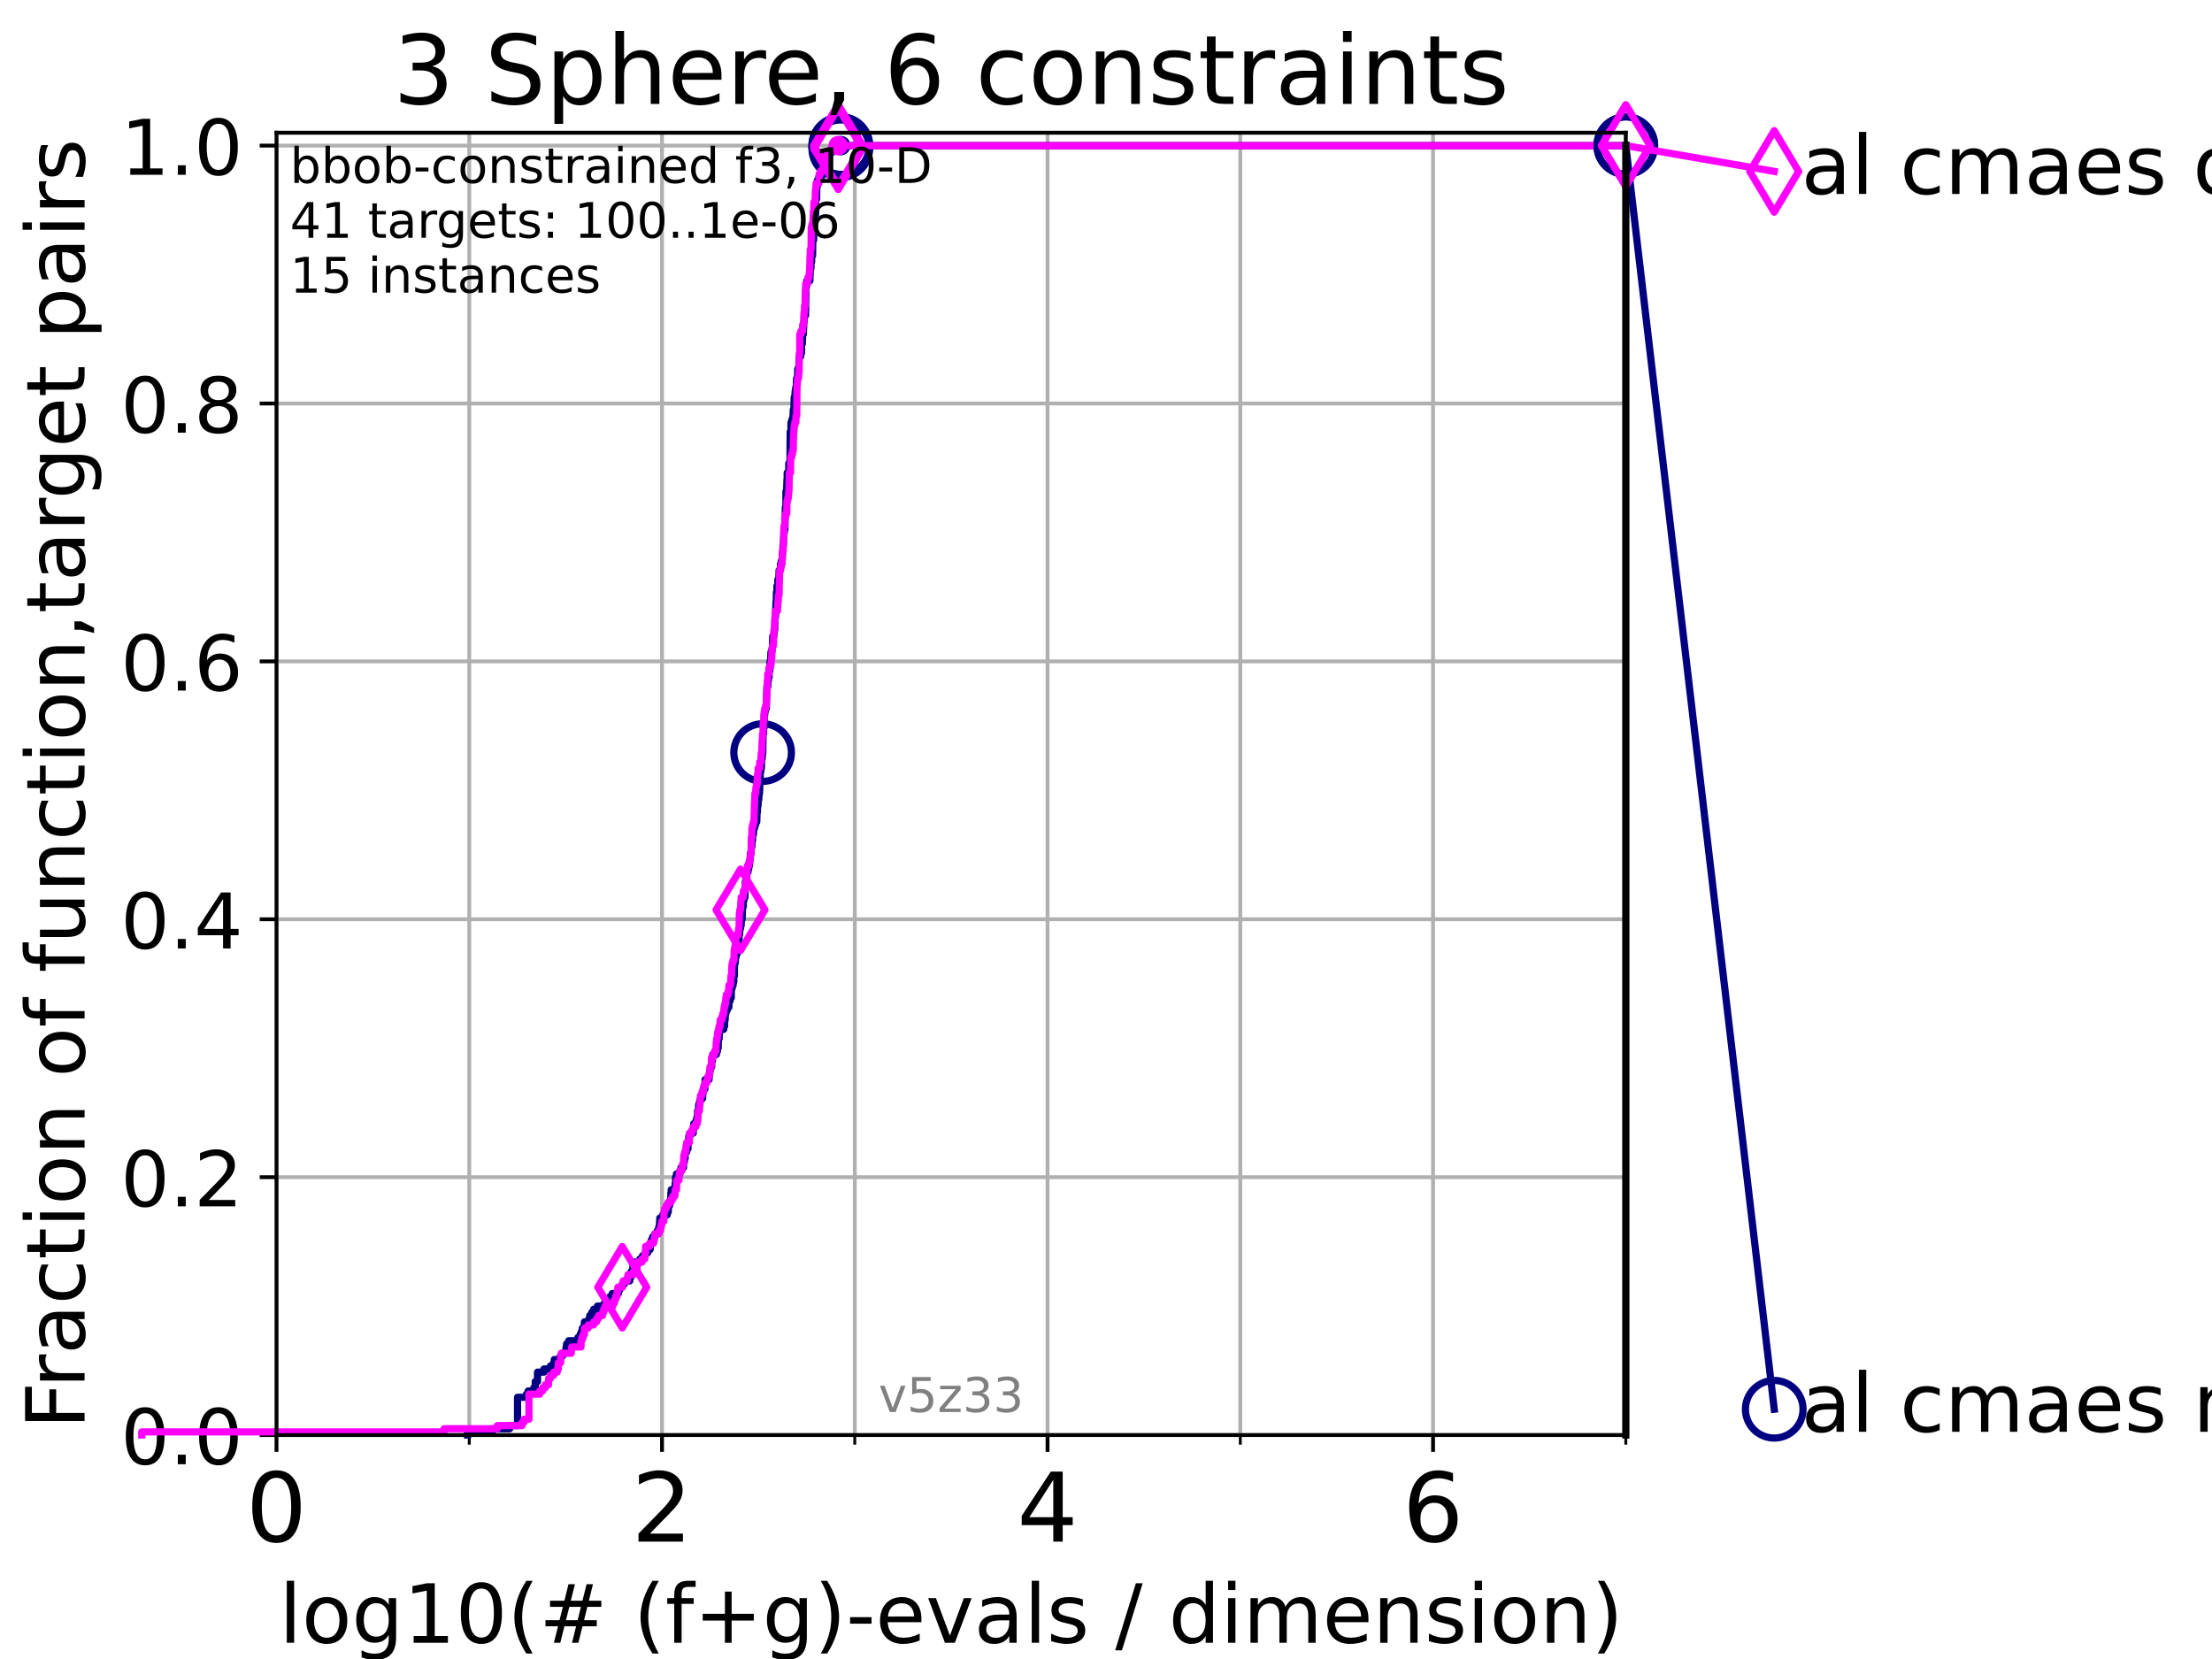 <?xml version="1.0" encoding="utf-8" standalone="no"?>
<!DOCTYPE svg PUBLIC "-//W3C//DTD SVG 1.1//EN"
  "http://www.w3.org/Graphics/SVG/1.1/DTD/svg11.dtd">
<!-- Created with matplotlib (https://matplotlib.org/) -->
<svg height="345.6pt" version="1.1" viewBox="0 0 460.8 345.6" width="460.8pt" xmlns="http://www.w3.org/2000/svg" xmlns:xlink="http://www.w3.org/1999/xlink">
 <defs>
  <style type="text/css">*{stroke-linecap:butt;stroke-linejoin:round;}</style>
 </defs>
 <g id="figure_1">
  <g id="patch_1">
   <path d="M 0 345.6 
L 460.8 345.6 
L 460.8 0 
L 0 0 
z
" style="fill:#ffffff;"/>
  </g>
  <g id="axes_1">
   <g id="patch_2">
    <path d="M 57.6 298.944 
L 338.688 298.944 
L 338.688 27.648 
L 57.6 27.648 
z
" style="fill:#ffffff;"/>
   </g>
   <g id="matplotlib.axis_1">
    <g id="xtick_1">
     <g id="line2d_1">
      <path clip-path="url(#pbc8bce5d50)" d="M 57.6 298.944 
L 57.6 27.648 
" style="fill:none;stroke:#b0b0b0;stroke-linecap:square;stroke-width:0.8;"/>
     </g>
     <g id="line2d_2">
      <defs>
       <path d="M 0 0 
L 0 3.5 
" id="m1ddc26fc41" style="stroke:#000000;stroke-width:0.8;"/>
      </defs>
      <g>
       <use style="stroke:#000000;stroke-width:0.8;" x="57.6" xlink:href="#m1ddc26fc41" y="298.944"/>
      </g>
     </g>
     <g id="text_1">
      <!-- 0 -->
      <g transform="translate(51.237 321.141)scale(0.2 -0.2)">
       <defs>
        <path d="M 31.781 66.406 
Q 24.172 66.406 20.328 58.906 
Q 16.5 51.422 16.5 36.375 
Q 16.5 21.391 20.328 13.891 
Q 24.172 6.391 31.781 6.391 
Q 39.453 6.391 43.281 13.891 
Q 47.125 21.391 47.125 36.375 
Q 47.125 51.422 43.281 58.906 
Q 39.453 66.406 31.781 66.406 
z
M 31.781 74.219 
Q 44.047 74.219 50.516 64.516 
Q 56.984 54.828 56.984 36.375 
Q 56.984 17.969 50.516 8.266 
Q 44.047 -1.422 31.781 -1.422 
Q 19.531 -1.422 13.062 8.266 
Q 6.594 17.969 6.594 36.375 
Q 6.594 54.828 13.062 64.516 
Q 19.531 74.219 31.781 74.219 
z
" id="DejaVuSans-48"/>
       </defs>
       <use xlink:href="#DejaVuSans-48"/>
      </g>
     </g>
    </g>
    <g id="xtick_2">
     <g id="line2d_3">
      <path clip-path="url(#pbc8bce5d50)" d="M 137.911 298.944 
L 137.911 27.648 
" style="fill:none;stroke:#b0b0b0;stroke-linecap:square;stroke-width:0.8;"/>
     </g>
     <g id="line2d_4">
      <g>
       <use style="stroke:#000000;stroke-width:0.8;" x="137.911" xlink:href="#m1ddc26fc41" y="298.944"/>
      </g>
     </g>
     <g id="text_2">
      <!-- 2 -->
      <g transform="translate(131.548 321.141)scale(0.2 -0.2)">
       <defs>
        <path d="M 19.188 8.297 
L 53.609 8.297 
L 53.609 0 
L 7.328 0 
L 7.328 8.297 
Q 12.938 14.109 22.625 23.891 
Q 32.328 33.688 34.812 36.531 
Q 39.547 41.844 41.422 45.531 
Q 43.312 49.219 43.312 52.781 
Q 43.312 58.594 39.234 62.25 
Q 35.156 65.922 28.609 65.922 
Q 23.969 65.922 18.812 64.312 
Q 13.672 62.703 7.812 59.422 
L 7.812 69.391 
Q 13.766 71.781 18.938 73 
Q 24.125 74.219 28.422 74.219 
Q 39.75 74.219 46.484 68.547 
Q 53.219 62.891 53.219 53.422 
Q 53.219 48.922 51.531 44.891 
Q 49.859 40.875 45.406 35.406 
Q 44.188 33.984 37.641 27.219 
Q 31.109 20.453 19.188 8.297 
z
" id="DejaVuSans-50"/>
       </defs>
       <use xlink:href="#DejaVuSans-50"/>
      </g>
     </g>
    </g>
    <g id="xtick_3">
     <g id="line2d_5">
      <path clip-path="url(#pbc8bce5d50)" d="M 218.222 298.944 
L 218.222 27.648 
" style="fill:none;stroke:#b0b0b0;stroke-linecap:square;stroke-width:0.8;"/>
     </g>
     <g id="line2d_6">
      <g>
       <use style="stroke:#000000;stroke-width:0.8;" x="218.222" xlink:href="#m1ddc26fc41" y="298.944"/>
      </g>
     </g>
     <g id="text_3">
      <!-- 4 -->
      <g transform="translate(211.859 321.141)scale(0.2 -0.2)">
       <defs>
        <path d="M 37.797 64.312 
L 12.891 25.391 
L 37.797 25.391 
z
M 35.203 72.906 
L 47.609 72.906 
L 47.609 25.391 
L 58.016 25.391 
L 58.016 17.188 
L 47.609 17.188 
L 47.609 0 
L 37.797 0 
L 37.797 17.188 
L 4.891 17.188 
L 4.891 26.703 
z
" id="DejaVuSans-52"/>
       </defs>
       <use xlink:href="#DejaVuSans-52"/>
      </g>
     </g>
    </g>
    <g id="xtick_4">
     <g id="line2d_7">
      <path clip-path="url(#pbc8bce5d50)" d="M 298.533 298.944 
L 298.533 27.648 
" style="fill:none;stroke:#b0b0b0;stroke-linecap:square;stroke-width:0.8;"/>
     </g>
     <g id="line2d_8">
      <g>
       <use style="stroke:#000000;stroke-width:0.8;" x="298.533" xlink:href="#m1ddc26fc41" y="298.944"/>
      </g>
     </g>
     <g id="text_4">
      <!-- 6 -->
      <g transform="translate(292.17 321.141)scale(0.2 -0.2)">
       <defs>
        <path d="M 33.016 40.375 
Q 26.375 40.375 22.484 35.828 
Q 18.609 31.297 18.609 23.391 
Q 18.609 15.531 22.484 10.953 
Q 26.375 6.391 33.016 6.391 
Q 39.656 6.391 43.531 10.953 
Q 47.406 15.531 47.406 23.391 
Q 47.406 31.297 43.531 35.828 
Q 39.656 40.375 33.016 40.375 
z
M 52.594 71.297 
L 52.594 62.312 
Q 48.875 64.062 45.094 64.984 
Q 41.312 65.922 37.594 65.922 
Q 27.828 65.922 22.672 59.328 
Q 17.531 52.734 16.797 39.406 
Q 19.672 43.656 24.016 45.922 
Q 28.375 48.188 33.594 48.188 
Q 44.578 48.188 50.953 41.516 
Q 57.328 34.859 57.328 23.391 
Q 57.328 12.156 50.688 5.359 
Q 44.047 -1.422 33.016 -1.422 
Q 20.359 -1.422 13.672 8.266 
Q 6.984 17.969 6.984 36.375 
Q 6.984 53.656 15.188 63.938 
Q 23.391 74.219 37.203 74.219 
Q 40.922 74.219 44.703 73.484 
Q 48.484 72.75 52.594 71.297 
z
" id="DejaVuSans-54"/>
       </defs>
       <use xlink:href="#DejaVuSans-54"/>
      </g>
     </g>
    </g>
    <g id="xtick_5">
     <g id="line2d_9">
      <path clip-path="url(#pbc8bce5d50)" d="M 97.755 298.944 
L 97.755 27.648 
" style="fill:none;stroke:#b0b0b0;stroke-linecap:square;stroke-width:0.8;"/>
     </g>
     <g id="line2d_10">
      <defs>
       <path d="M 0 0 
L 0 2 
" id="m49f1e132e6" style="stroke:#000000;stroke-width:0.6;"/>
      </defs>
      <g>
       <use style="stroke:#000000;stroke-width:0.6;" x="97.755" xlink:href="#m49f1e132e6" y="298.944"/>
      </g>
     </g>
    </g>
    <g id="xtick_6">
     <g id="line2d_11">
      <path clip-path="url(#pbc8bce5d50)" d="M 178.066 298.944 
L 178.066 27.648 
" style="fill:none;stroke:#b0b0b0;stroke-linecap:square;stroke-width:0.8;"/>
     </g>
     <g id="line2d_12">
      <g>
       <use style="stroke:#000000;stroke-width:0.6;" x="178.066" xlink:href="#m49f1e132e6" y="298.944"/>
      </g>
     </g>
    </g>
    <g id="xtick_7">
     <g id="line2d_13">
      <path clip-path="url(#pbc8bce5d50)" d="M 258.377 298.944 
L 258.377 27.648 
" style="fill:none;stroke:#b0b0b0;stroke-linecap:square;stroke-width:0.8;"/>
     </g>
     <g id="line2d_14">
      <g>
       <use style="stroke:#000000;stroke-width:0.6;" x="258.377" xlink:href="#m49f1e132e6" y="298.944"/>
      </g>
     </g>
    </g>
    <g id="xtick_8">
     <g id="line2d_15">
      <path clip-path="url(#pbc8bce5d50)" d="M 338.688 298.944 
L 338.688 27.648 
" style="fill:none;stroke:#b0b0b0;stroke-linecap:square;stroke-width:0.8;"/>
     </g>
     <g id="line2d_16">
      <g>
       <use style="stroke:#000000;stroke-width:0.6;" x="338.688" xlink:href="#m49f1e132e6" y="298.944"/>
      </g>
     </g>
    </g>
    <g id="text_5">
     <!-- log10(# (f+g)-evals / dimension) -->
     <g transform="translate(58.145 342.218)scale(0.17 -0.17)">
      <defs>
       <path d="M 9.422 75.984 
L 18.406 75.984 
L 18.406 0 
L 9.422 0 
z
" id="DejaVuSans-108"/>
       <path d="M 30.609 48.391 
Q 23.391 48.391 19.188 42.75 
Q 14.984 37.109 14.984 27.297 
Q 14.984 17.484 19.156 11.844 
Q 23.344 6.203 30.609 6.203 
Q 37.797 6.203 41.984 11.859 
Q 46.188 17.531 46.188 27.297 
Q 46.188 37.016 41.984 42.703 
Q 37.797 48.391 30.609 48.391 
z
M 30.609 56 
Q 42.328 56 49.016 48.375 
Q 55.719 40.766 55.719 27.297 
Q 55.719 13.875 49.016 6.219 
Q 42.328 -1.422 30.609 -1.422 
Q 18.844 -1.422 12.172 6.219 
Q 5.516 13.875 5.516 27.297 
Q 5.516 40.766 12.172 48.375 
Q 18.844 56 30.609 56 
z
" id="DejaVuSans-111"/>
       <path d="M 45.406 27.984 
Q 45.406 37.75 41.375 43.109 
Q 37.359 48.484 30.078 48.484 
Q 22.859 48.484 18.828 43.109 
Q 14.797 37.75 14.797 27.984 
Q 14.797 18.266 18.828 12.891 
Q 22.859 7.516 30.078 7.516 
Q 37.359 7.516 41.375 12.891 
Q 45.406 18.266 45.406 27.984 
z
M 54.391 6.781 
Q 54.391 -7.172 48.188 -13.984 
Q 42 -20.797 29.203 -20.797 
Q 24.469 -20.797 20.266 -20.094 
Q 16.062 -19.391 12.109 -17.922 
L 12.109 -9.188 
Q 16.062 -11.328 19.922 -12.344 
Q 23.781 -13.375 27.781 -13.375 
Q 36.625 -13.375 41.016 -8.766 
Q 45.406 -4.156 45.406 5.172 
L 45.406 9.625 
Q 42.625 4.781 38.281 2.391 
Q 33.938 0 27.875 0 
Q 17.828 0 11.672 7.656 
Q 5.516 15.328 5.516 27.984 
Q 5.516 40.672 11.672 48.328 
Q 17.828 56 27.875 56 
Q 33.938 56 38.281 53.609 
Q 42.625 51.219 45.406 46.391 
L 45.406 54.688 
L 54.391 54.688 
z
" id="DejaVuSans-103"/>
       <path d="M 12.406 8.297 
L 28.516 8.297 
L 28.516 63.922 
L 10.984 60.406 
L 10.984 69.391 
L 28.422 72.906 
L 38.281 72.906 
L 38.281 8.297 
L 54.391 8.297 
L 54.391 0 
L 12.406 0 
z
" id="DejaVuSans-49"/>
       <path d="M 31 75.875 
Q 24.469 64.656 21.281 53.656 
Q 18.109 42.672 18.109 31.391 
Q 18.109 20.125 21.312 9.062 
Q 24.516 -2 31 -13.188 
L 23.188 -13.188 
Q 15.875 -1.703 12.234 9.375 
Q 8.594 20.453 8.594 31.391 
Q 8.594 42.281 12.203 53.312 
Q 15.828 64.359 23.188 75.875 
z
" id="DejaVuSans-40"/>
       <path d="M 51.125 44 
L 36.922 44 
L 32.812 27.688 
L 47.125 27.688 
z
M 43.797 71.781 
L 38.719 51.516 
L 52.984 51.516 
L 58.109 71.781 
L 65.922 71.781 
L 60.891 51.516 
L 76.125 51.516 
L 76.125 44 
L 58.984 44 
L 54.984 27.688 
L 70.516 27.688 
L 70.516 20.219 
L 53.078 20.219 
L 48 0 
L 40.188 0 
L 45.219 20.219 
L 30.906 20.219 
L 25.875 0 
L 18.016 0 
L 23.094 20.219 
L 7.719 20.219 
L 7.719 27.688 
L 24.906 27.688 
L 29 44 
L 13.281 44 
L 13.281 51.516 
L 30.906 51.516 
L 35.891 71.781 
z
" id="DejaVuSans-35"/>
       <path id="DejaVuSans-32"/>
       <path d="M 37.109 75.984 
L 37.109 68.5 
L 28.516 68.5 
Q 23.688 68.5 21.797 66.547 
Q 19.922 64.594 19.922 59.516 
L 19.922 54.688 
L 34.719 54.688 
L 34.719 47.703 
L 19.922 47.703 
L 19.922 0 
L 10.891 0 
L 10.891 47.703 
L 2.297 47.703 
L 2.297 54.688 
L 10.891 54.688 
L 10.891 58.5 
Q 10.891 67.625 15.141 71.797 
Q 19.391 75.984 28.609 75.984 
z
" id="DejaVuSans-102"/>
       <path d="M 46 62.703 
L 46 35.5 
L 73.188 35.5 
L 73.188 27.203 
L 46 27.203 
L 46 0 
L 37.797 0 
L 37.797 27.203 
L 10.594 27.203 
L 10.594 35.5 
L 37.797 35.5 
L 37.797 62.703 
z
" id="DejaVuSans-43"/>
       <path d="M 8.016 75.875 
L 15.828 75.875 
Q 23.141 64.359 26.781 53.312 
Q 30.422 42.281 30.422 31.391 
Q 30.422 20.453 26.781 9.375 
Q 23.141 -1.703 15.828 -13.188 
L 8.016 -13.188 
Q 14.5 -2 17.703 9.062 
Q 20.906 20.125 20.906 31.391 
Q 20.906 42.672 17.703 53.656 
Q 14.5 64.656 8.016 75.875 
z
" id="DejaVuSans-41"/>
       <path d="M 4.891 31.391 
L 31.203 31.391 
L 31.203 23.391 
L 4.891 23.391 
z
" id="DejaVuSans-45"/>
       <path d="M 56.203 29.594 
L 56.203 25.203 
L 14.891 25.203 
Q 15.484 15.922 20.484 11.062 
Q 25.484 6.203 34.422 6.203 
Q 39.594 6.203 44.453 7.469 
Q 49.312 8.734 54.109 11.281 
L 54.109 2.781 
Q 49.266 0.734 44.188 -0.344 
Q 39.109 -1.422 33.891 -1.422 
Q 20.797 -1.422 13.156 6.188 
Q 5.516 13.812 5.516 26.812 
Q 5.516 40.234 12.766 48.109 
Q 20.016 56 32.328 56 
Q 43.359 56 49.781 48.891 
Q 56.203 41.797 56.203 29.594 
z
M 47.219 32.234 
Q 47.125 39.594 43.094 43.984 
Q 39.062 48.391 32.422 48.391 
Q 24.906 48.391 20.391 44.141 
Q 15.875 39.891 15.188 32.172 
z
" id="DejaVuSans-101"/>
       <path d="M 2.984 54.688 
L 12.5 54.688 
L 29.594 8.797 
L 46.688 54.688 
L 56.203 54.688 
L 35.688 0 
L 23.484 0 
z
" id="DejaVuSans-118"/>
       <path d="M 34.281 27.484 
Q 23.391 27.484 19.188 25 
Q 14.984 22.516 14.984 16.5 
Q 14.984 11.719 18.141 8.906 
Q 21.297 6.109 26.703 6.109 
Q 34.188 6.109 38.703 11.406 
Q 43.219 16.703 43.219 25.484 
L 43.219 27.484 
z
M 52.203 31.203 
L 52.203 0 
L 43.219 0 
L 43.219 8.297 
Q 40.141 3.328 35.547 0.953 
Q 30.953 -1.422 24.312 -1.422 
Q 15.922 -1.422 10.953 3.297 
Q 6 8.016 6 15.922 
Q 6 25.141 12.172 29.828 
Q 18.359 34.516 30.609 34.516 
L 43.219 34.516 
L 43.219 35.406 
Q 43.219 41.609 39.141 45 
Q 35.062 48.391 27.688 48.391 
Q 23 48.391 18.547 47.266 
Q 14.109 46.141 10.016 43.891 
L 10.016 52.203 
Q 14.938 54.109 19.578 55.047 
Q 24.219 56 28.609 56 
Q 40.484 56 46.344 49.844 
Q 52.203 43.703 52.203 31.203 
z
" id="DejaVuSans-97"/>
       <path d="M 44.281 53.078 
L 44.281 44.578 
Q 40.484 46.531 36.375 47.5 
Q 32.281 48.484 27.875 48.484 
Q 21.188 48.484 17.844 46.438 
Q 14.5 44.391 14.5 40.281 
Q 14.5 37.156 16.891 35.375 
Q 19.281 33.594 26.516 31.984 
L 29.594 31.297 
Q 39.156 29.25 43.188 25.516 
Q 47.219 21.781 47.219 15.094 
Q 47.219 7.469 41.188 3.016 
Q 35.156 -1.422 24.609 -1.422 
Q 20.219 -1.422 15.453 -0.562 
Q 10.688 0.297 5.422 2 
L 5.422 11.281 
Q 10.406 8.688 15.234 7.391 
Q 20.062 6.109 24.812 6.109 
Q 31.156 6.109 34.562 8.281 
Q 37.984 10.453 37.984 14.406 
Q 37.984 18.062 35.516 20.016 
Q 33.062 21.969 24.703 23.781 
L 21.578 24.516 
Q 13.234 26.266 9.516 29.906 
Q 5.812 33.547 5.812 39.891 
Q 5.812 47.609 11.281 51.797 
Q 16.75 56 26.812 56 
Q 31.781 56 36.172 55.266 
Q 40.578 54.547 44.281 53.078 
z
" id="DejaVuSans-115"/>
       <path d="M 25.391 72.906 
L 33.688 72.906 
L 8.297 -9.281 
L 0 -9.281 
z
" id="DejaVuSans-47"/>
       <path d="M 45.406 46.391 
L 45.406 75.984 
L 54.391 75.984 
L 54.391 0 
L 45.406 0 
L 45.406 8.203 
Q 42.578 3.328 38.25 0.953 
Q 33.938 -1.422 27.875 -1.422 
Q 17.969 -1.422 11.734 6.484 
Q 5.516 14.406 5.516 27.297 
Q 5.516 40.188 11.734 48.094 
Q 17.969 56 27.875 56 
Q 33.938 56 38.25 53.625 
Q 42.578 51.266 45.406 46.391 
z
M 14.797 27.297 
Q 14.797 17.391 18.875 11.75 
Q 22.953 6.109 30.078 6.109 
Q 37.203 6.109 41.297 11.75 
Q 45.406 17.391 45.406 27.297 
Q 45.406 37.203 41.297 42.844 
Q 37.203 48.484 30.078 48.484 
Q 22.953 48.484 18.875 42.844 
Q 14.797 37.203 14.797 27.297 
z
" id="DejaVuSans-100"/>
       <path d="M 9.422 54.688 
L 18.406 54.688 
L 18.406 0 
L 9.422 0 
z
M 9.422 75.984 
L 18.406 75.984 
L 18.406 64.594 
L 9.422 64.594 
z
" id="DejaVuSans-105"/>
       <path d="M 52 44.188 
Q 55.375 50.25 60.062 53.125 
Q 64.75 56 71.094 56 
Q 79.641 56 84.281 50.016 
Q 88.922 44.047 88.922 33.016 
L 88.922 0 
L 79.891 0 
L 79.891 32.719 
Q 79.891 40.578 77.094 44.375 
Q 74.312 48.188 68.609 48.188 
Q 61.625 48.188 57.562 43.547 
Q 53.516 38.922 53.516 30.906 
L 53.516 0 
L 44.484 0 
L 44.484 32.719 
Q 44.484 40.625 41.703 44.406 
Q 38.922 48.188 33.109 48.188 
Q 26.219 48.188 22.156 43.531 
Q 18.109 38.875 18.109 30.906 
L 18.109 0 
L 9.078 0 
L 9.078 54.688 
L 18.109 54.688 
L 18.109 46.188 
Q 21.188 51.219 25.484 53.609 
Q 29.781 56 35.688 56 
Q 41.656 56 45.828 52.969 
Q 50 49.953 52 44.188 
z
" id="DejaVuSans-109"/>
       <path d="M 54.891 33.016 
L 54.891 0 
L 45.906 0 
L 45.906 32.719 
Q 45.906 40.484 42.875 44.328 
Q 39.844 48.188 33.797 48.188 
Q 26.516 48.188 22.312 43.547 
Q 18.109 38.922 18.109 30.906 
L 18.109 0 
L 9.078 0 
L 9.078 54.688 
L 18.109 54.688 
L 18.109 46.188 
Q 21.344 51.125 25.703 53.562 
Q 30.078 56 35.797 56 
Q 45.219 56 50.047 50.172 
Q 54.891 44.344 54.891 33.016 
z
" id="DejaVuSans-110"/>
      </defs>
      <use xlink:href="#DejaVuSans-108"/>
      <use x="27.783" xlink:href="#DejaVuSans-111"/>
      <use x="88.965" xlink:href="#DejaVuSans-103"/>
      <use x="152.441" xlink:href="#DejaVuSans-49"/>
      <use x="216.064" xlink:href="#DejaVuSans-48"/>
      <use x="279.688" xlink:href="#DejaVuSans-40"/>
      <use x="318.701" xlink:href="#DejaVuSans-35"/>
      <use x="402.49" xlink:href="#DejaVuSans-32"/>
      <use x="434.277" xlink:href="#DejaVuSans-40"/>
      <use x="473.291" xlink:href="#DejaVuSans-102"/>
      <use x="508.496" xlink:href="#DejaVuSans-43"/>
      <use x="592.285" xlink:href="#DejaVuSans-103"/>
      <use x="655.762" xlink:href="#DejaVuSans-41"/>
      <use x="694.775" xlink:href="#DejaVuSans-45"/>
      <use x="730.859" xlink:href="#DejaVuSans-101"/>
      <use x="792.383" xlink:href="#DejaVuSans-118"/>
      <use x="851.562" xlink:href="#DejaVuSans-97"/>
      <use x="912.842" xlink:href="#DejaVuSans-108"/>
      <use x="940.625" xlink:href="#DejaVuSans-115"/>
      <use x="992.725" xlink:href="#DejaVuSans-32"/>
      <use x="1024.512" xlink:href="#DejaVuSans-47"/>
      <use x="1058.203" xlink:href="#DejaVuSans-32"/>
      <use x="1089.99" xlink:href="#DejaVuSans-100"/>
      <use x="1153.467" xlink:href="#DejaVuSans-105"/>
      <use x="1181.25" xlink:href="#DejaVuSans-109"/>
      <use x="1278.662" xlink:href="#DejaVuSans-101"/>
      <use x="1340.186" xlink:href="#DejaVuSans-110"/>
      <use x="1403.564" xlink:href="#DejaVuSans-115"/>
      <use x="1455.664" xlink:href="#DejaVuSans-105"/>
      <use x="1483.447" xlink:href="#DejaVuSans-111"/>
      <use x="1544.629" xlink:href="#DejaVuSans-110"/>
      <use x="1608.008" xlink:href="#DejaVuSans-41"/>
     </g>
    </g>
   </g>
   <g id="matplotlib.axis_2">
    <g id="ytick_1">
     <g id="line2d_17">
      <path clip-path="url(#pbc8bce5d50)" d="M 57.6 298.944 
L 338.688 298.944 
" style="fill:none;stroke:#b0b0b0;stroke-linecap:square;stroke-width:0.8;"/>
     </g>
     <g id="line2d_18">
      <defs>
       <path d="M 0 0 
L -3.5 0 
" id="m169e457050" style="stroke:#000000;stroke-width:0.8;"/>
      </defs>
      <g>
       <use style="stroke:#000000;stroke-width:0.8;" x="57.6" xlink:href="#m169e457050" y="298.944"/>
      </g>
     </g>
     <g id="text_6">
      <!-- 0.0 -->
      <g transform="translate(25.155 305.023)scale(0.16 -0.16)">
       <defs>
        <path d="M 10.688 12.406 
L 21 12.406 
L 21 0 
L 10.688 0 
z
" id="DejaVuSans-46"/>
       </defs>
       <use xlink:href="#DejaVuSans-48"/>
       <use x="63.623" xlink:href="#DejaVuSans-46"/>
       <use x="95.41" xlink:href="#DejaVuSans-48"/>
      </g>
     </g>
    </g>
    <g id="ytick_2">
     <g id="line2d_19">
      <path clip-path="url(#pbc8bce5d50)" d="M 57.6 245.222 
L 338.688 245.222 
" style="fill:none;stroke:#b0b0b0;stroke-linecap:square;stroke-width:0.8;"/>
     </g>
     <g id="line2d_20">
      <g>
       <use style="stroke:#000000;stroke-width:0.8;" x="57.6" xlink:href="#m169e457050" y="245.222"/>
      </g>
     </g>
     <g id="text_7">
      <!-- 0.2 -->
      <g transform="translate(25.155 251.301)scale(0.16 -0.16)">
       <use xlink:href="#DejaVuSans-48"/>
       <use x="63.623" xlink:href="#DejaVuSans-46"/>
       <use x="95.41" xlink:href="#DejaVuSans-50"/>
      </g>
     </g>
    </g>
    <g id="ytick_3">
     <g id="line2d_21">
      <path clip-path="url(#pbc8bce5d50)" d="M 57.6 191.5 
L 338.688 191.5 
" style="fill:none;stroke:#b0b0b0;stroke-linecap:square;stroke-width:0.8;"/>
     </g>
     <g id="line2d_22">
      <g>
       <use style="stroke:#000000;stroke-width:0.8;" x="57.6" xlink:href="#m169e457050" y="191.5"/>
      </g>
     </g>
     <g id="text_8">
      <!-- 0.4 -->
      <g transform="translate(25.155 197.579)scale(0.16 -0.16)">
       <use xlink:href="#DejaVuSans-48"/>
       <use x="63.623" xlink:href="#DejaVuSans-46"/>
       <use x="95.41" xlink:href="#DejaVuSans-52"/>
      </g>
     </g>
    </g>
    <g id="ytick_4">
     <g id="line2d_23">
      <path clip-path="url(#pbc8bce5d50)" d="M 57.6 137.778 
L 338.688 137.778 
" style="fill:none;stroke:#b0b0b0;stroke-linecap:square;stroke-width:0.8;"/>
     </g>
     <g id="line2d_24">
      <g>
       <use style="stroke:#000000;stroke-width:0.8;" x="57.6" xlink:href="#m169e457050" y="137.778"/>
      </g>
     </g>
     <g id="text_9">
      <!-- 0.6 -->
      <g transform="translate(25.155 143.857)scale(0.16 -0.16)">
       <use xlink:href="#DejaVuSans-48"/>
       <use x="63.623" xlink:href="#DejaVuSans-46"/>
       <use x="95.41" xlink:href="#DejaVuSans-54"/>
      </g>
     </g>
    </g>
    <g id="ytick_5">
     <g id="line2d_25">
      <path clip-path="url(#pbc8bce5d50)" d="M 57.6 84.056 
L 338.688 84.056 
" style="fill:none;stroke:#b0b0b0;stroke-linecap:square;stroke-width:0.8;"/>
     </g>
     <g id="line2d_26">
      <g>
       <use style="stroke:#000000;stroke-width:0.8;" x="57.6" xlink:href="#m169e457050" y="84.056"/>
      </g>
     </g>
     <g id="text_10">
      <!-- 0.8 -->
      <g transform="translate(25.155 90.135)scale(0.16 -0.16)">
       <defs>
        <path d="M 31.781 34.625 
Q 24.75 34.625 20.719 30.859 
Q 16.703 27.094 16.703 20.516 
Q 16.703 13.922 20.719 10.156 
Q 24.75 6.391 31.781 6.391 
Q 38.812 6.391 42.859 10.172 
Q 46.922 13.969 46.922 20.516 
Q 46.922 27.094 42.891 30.859 
Q 38.875 34.625 31.781 34.625 
z
M 21.922 38.812 
Q 15.578 40.375 12.031 44.719 
Q 8.5 49.078 8.5 55.328 
Q 8.5 64.062 14.719 69.141 
Q 20.953 74.219 31.781 74.219 
Q 42.672 74.219 48.875 69.141 
Q 55.078 64.062 55.078 55.328 
Q 55.078 49.078 51.531 44.719 
Q 48 40.375 41.703 38.812 
Q 48.828 37.156 52.797 32.312 
Q 56.781 27.484 56.781 20.516 
Q 56.781 9.906 50.312 4.234 
Q 43.844 -1.422 31.781 -1.422 
Q 19.734 -1.422 13.25 4.234 
Q 6.781 9.906 6.781 20.516 
Q 6.781 27.484 10.781 32.312 
Q 14.797 37.156 21.922 38.812 
z
M 18.312 54.391 
Q 18.312 48.734 21.844 45.562 
Q 25.391 42.391 31.781 42.391 
Q 38.141 42.391 41.719 45.562 
Q 45.312 48.734 45.312 54.391 
Q 45.312 60.062 41.719 63.234 
Q 38.141 66.406 31.781 66.406 
Q 25.391 66.406 21.844 63.234 
Q 18.312 60.062 18.312 54.391 
z
" id="DejaVuSans-56"/>
       </defs>
       <use xlink:href="#DejaVuSans-48"/>
       <use x="63.623" xlink:href="#DejaVuSans-46"/>
       <use x="95.41" xlink:href="#DejaVuSans-56"/>
      </g>
     </g>
    </g>
    <g id="ytick_6">
     <g id="line2d_27">
      <path clip-path="url(#pbc8bce5d50)" d="M 57.6 30.334 
L 338.688 30.334 
" style="fill:none;stroke:#b0b0b0;stroke-linecap:square;stroke-width:0.8;"/>
     </g>
     <g id="line2d_28">
      <g>
       <use style="stroke:#000000;stroke-width:0.8;" x="57.6" xlink:href="#m169e457050" y="30.334"/>
      </g>
     </g>
     <g id="text_11">
      <!-- 1.0 -->
      <g transform="translate(25.155 36.413)scale(0.16 -0.16)">
       <use xlink:href="#DejaVuSans-49"/>
       <use x="63.623" xlink:href="#DejaVuSans-46"/>
       <use x="95.41" xlink:href="#DejaVuSans-48"/>
      </g>
     </g>
    </g>
    <g id="text_12">
     <!-- Fraction of function,target pairs -->
     <g transform="translate(17.62 297.681)rotate(-90)scale(0.17 -0.17)">
      <defs>
       <path d="M 9.812 72.906 
L 51.703 72.906 
L 51.703 64.594 
L 19.672 64.594 
L 19.672 43.109 
L 48.578 43.109 
L 48.578 34.812 
L 19.672 34.812 
L 19.672 0 
L 9.812 0 
z
" id="DejaVuSans-70"/>
       <path d="M 41.109 46.297 
Q 39.594 47.172 37.812 47.578 
Q 36.031 48 33.891 48 
Q 26.266 48 22.188 43.047 
Q 18.109 38.094 18.109 28.812 
L 18.109 0 
L 9.078 0 
L 9.078 54.688 
L 18.109 54.688 
L 18.109 46.188 
Q 20.953 51.172 25.484 53.578 
Q 30.031 56 36.531 56 
Q 37.453 56 38.578 55.875 
Q 39.703 55.766 41.062 55.516 
z
" id="DejaVuSans-114"/>
       <path d="M 48.781 52.594 
L 48.781 44.188 
Q 44.969 46.297 41.141 47.344 
Q 37.312 48.391 33.406 48.391 
Q 24.656 48.391 19.812 42.844 
Q 14.984 37.312 14.984 27.297 
Q 14.984 17.281 19.812 11.734 
Q 24.656 6.203 33.406 6.203 
Q 37.312 6.203 41.141 7.25 
Q 44.969 8.297 48.781 10.406 
L 48.781 2.094 
Q 45.016 0.344 40.984 -0.531 
Q 36.969 -1.422 32.422 -1.422 
Q 20.062 -1.422 12.781 6.344 
Q 5.516 14.109 5.516 27.297 
Q 5.516 40.672 12.859 48.328 
Q 20.219 56 33.016 56 
Q 37.156 56 41.109 55.141 
Q 45.062 54.297 48.781 52.594 
z
" id="DejaVuSans-99"/>
       <path d="M 18.312 70.219 
L 18.312 54.688 
L 36.812 54.688 
L 36.812 47.703 
L 18.312 47.703 
L 18.312 18.016 
Q 18.312 11.328 20.141 9.422 
Q 21.969 7.516 27.594 7.516 
L 36.812 7.516 
L 36.812 0 
L 27.594 0 
Q 17.188 0 13.234 3.875 
Q 9.281 7.766 9.281 18.016 
L 9.281 47.703 
L 2.688 47.703 
L 2.688 54.688 
L 9.281 54.688 
L 9.281 70.219 
z
" id="DejaVuSans-116"/>
       <path d="M 8.5 21.578 
L 8.5 54.688 
L 17.484 54.688 
L 17.484 21.922 
Q 17.484 14.156 20.5 10.266 
Q 23.531 6.391 29.594 6.391 
Q 36.859 6.391 41.078 11.031 
Q 45.312 15.672 45.312 23.688 
L 45.312 54.688 
L 54.297 54.688 
L 54.297 0 
L 45.312 0 
L 45.312 8.406 
Q 42.047 3.422 37.719 1 
Q 33.406 -1.422 27.688 -1.422 
Q 18.266 -1.422 13.375 4.438 
Q 8.5 10.297 8.5 21.578 
z
M 31.109 56 
z
" id="DejaVuSans-117"/>
       <path d="M 11.719 12.406 
L 22.016 12.406 
L 22.016 4 
L 14.016 -11.625 
L 7.719 -11.625 
L 11.719 4 
z
" id="DejaVuSans-44"/>
       <path d="M 18.109 8.203 
L 18.109 -20.797 
L 9.078 -20.797 
L 9.078 54.688 
L 18.109 54.688 
L 18.109 46.391 
Q 20.953 51.266 25.266 53.625 
Q 29.594 56 35.594 56 
Q 45.562 56 51.781 48.094 
Q 58.016 40.188 58.016 27.297 
Q 58.016 14.406 51.781 6.484 
Q 45.562 -1.422 35.594 -1.422 
Q 29.594 -1.422 25.266 0.953 
Q 20.953 3.328 18.109 8.203 
z
M 48.688 27.297 
Q 48.688 37.203 44.609 42.844 
Q 40.531 48.484 33.406 48.484 
Q 26.266 48.484 22.188 42.844 
Q 18.109 37.203 18.109 27.297 
Q 18.109 17.391 22.188 11.75 
Q 26.266 6.109 33.406 6.109 
Q 40.531 6.109 44.609 11.75 
Q 48.688 17.391 48.688 27.297 
z
" id="DejaVuSans-112"/>
      </defs>
      <use xlink:href="#DejaVuSans-70"/>
      <use x="50.27" xlink:href="#DejaVuSans-114"/>
      <use x="91.383" xlink:href="#DejaVuSans-97"/>
      <use x="152.662" xlink:href="#DejaVuSans-99"/>
      <use x="207.643" xlink:href="#DejaVuSans-116"/>
      <use x="246.852" xlink:href="#DejaVuSans-105"/>
      <use x="274.635" xlink:href="#DejaVuSans-111"/>
      <use x="335.816" xlink:href="#DejaVuSans-110"/>
      <use x="399.195" xlink:href="#DejaVuSans-32"/>
      <use x="430.982" xlink:href="#DejaVuSans-111"/>
      <use x="492.164" xlink:href="#DejaVuSans-102"/>
      <use x="527.369" xlink:href="#DejaVuSans-32"/>
      <use x="559.156" xlink:href="#DejaVuSans-102"/>
      <use x="594.361" xlink:href="#DejaVuSans-117"/>
      <use x="657.74" xlink:href="#DejaVuSans-110"/>
      <use x="721.119" xlink:href="#DejaVuSans-99"/>
      <use x="776.1" xlink:href="#DejaVuSans-116"/>
      <use x="815.309" xlink:href="#DejaVuSans-105"/>
      <use x="843.092" xlink:href="#DejaVuSans-111"/>
      <use x="904.273" xlink:href="#DejaVuSans-110"/>
      <use x="967.652" xlink:href="#DejaVuSans-44"/>
      <use x="999.439" xlink:href="#DejaVuSans-116"/>
      <use x="1038.648" xlink:href="#DejaVuSans-97"/>
      <use x="1099.928" xlink:href="#DejaVuSans-114"/>
      <use x="1139.291" xlink:href="#DejaVuSans-103"/>
      <use x="1202.768" xlink:href="#DejaVuSans-101"/>
      <use x="1264.291" xlink:href="#DejaVuSans-116"/>
      <use x="1303.5" xlink:href="#DejaVuSans-32"/>
      <use x="1335.287" xlink:href="#DejaVuSans-112"/>
      <use x="1398.764" xlink:href="#DejaVuSans-97"/>
      <use x="1460.043" xlink:href="#DejaVuSans-105"/>
      <use x="1487.826" xlink:href="#DejaVuSans-114"/>
      <use x="1528.939" xlink:href="#DejaVuSans-115"/>
     </g>
    </g>
   </g>
   <g id="line2d_29">
    <defs>
     <path d="M 0 1.5 
C 0.398 1.5 0.779 1.342 1.061 1.061 
C 1.342 0.779 1.5 0.398 1.5 0 
C 1.5 -0.398 1.342 -0.779 1.061 -1.061 
C 0.779 -1.342 0.398 -1.5 0 -1.5 
C -0.398 -1.5 -0.779 -1.342 -1.061 -1.061 
C -1.342 -0.779 -1.5 -0.398 -1.5 0 
C -1.5 0.398 -1.342 0.779 -1.061 1.061 
C -0.779 1.342 -0.398 1.5 0 1.5 
z
" id="m6ccfb8205e" style="stroke:#000080;"/>
    </defs>
    <g>
     <use style="fill:#000080;stroke:#000080;" x="175.15" xlink:href="#m6ccfb8205e" y="30.334"/>
     <use style="fill:#000080;stroke:#000080;" x="175.15" xlink:href="#m6ccfb8205e" y="30.334"/>
    </g>
   </g>
   <g id="line2d_30">
    <path d="M 97.403 298.944 
L 97.403 298.289 
L 102.597 298.289 
L 102.597 297.634 
L 106.169 297.634 
L 106.169 296.979 
L 107.811 296.979 
L 107.811 291.082 
L 109.668 291.082 
L 109.668 290.427 
L 110.017 290.427 
L 110.017 289.772 
L 111.186 289.772 
L 111.186 289.117 
L 111.506 289.117 
L 111.506 287.807 
L 111.975 287.807 
L 111.975 285.841 
L 113.311 285.841 
L 113.311 285.186 
L 114.685 285.186 
L 114.685 284.531 
L 115.333 284.531 
L 115.333 283.876 
L 115.46 283.876 
L 115.46 283.22 
L 116.68 283.22 
L 116.68 282.565 
L 117.145 282.565 
L 117.145 281.91 
L 117.821 281.91 
L 117.931 280.6 
L 118.04 280.6 
L 118.04 279.945 
L 118.471 279.945 
L 118.471 279.29 
L 120.382 279.29 
L 120.382 278.634 
L 120.852 278.634 
L 120.852 277.979 
L 121.128 277.979 
L 121.128 277.324 
L 121.31 277.324 
L 121.31 276.669 
L 121.668 276.669 
L 121.756 275.359 
L 122.699 275.359 
L 122.699 274.704 
L 122.865 274.704 
L 122.865 274.048 
L 123.274 274.048 
L 123.274 273.393 
L 123.673 273.393 
L 123.673 272.738 
L 124.444 272.738 
L 124.444 272.083 
L 125.892 272.083 
L 125.892 271.428 
L 126.168 271.428 
L 126.168 270.773 
L 127.035 270.773 
L 127.035 270.118 
L 127.548 270.118 
L 127.548 269.462 
L 128.827 269.462 
L 128.827 268.807 
L 129.06 268.807 
L 129.06 268.152 
L 129.63 268.152 
L 129.63 267.497 
L 130.073 267.497 
L 130.073 266.842 
L 131.185 266.842 
L 131.185 266.187 
L 131.389 266.187 
L 131.49 264.876 
L 131.79 264.876 
L 131.889 262.911 
L 133.307 262.911 
L 133.307 262.256 
L 133.844 262.256 
L 133.844 261.601 
L 134.407 261.601 
L 134.407 260.946 
L 134.953 260.946 
L 134.953 260.29 
L 135.442 260.29 
L 135.522 258.98 
L 135.682 258.98 
L 135.682 258.325 
L 135.957 258.325 
L 135.957 257.67 
L 136.419 257.67 
L 136.419 257.015 
L 136.943 257.015 
L 136.943 256.36 
L 137.199 256.36 
L 137.199 255.704 
L 137.344 255.704 
L 137.451 253.739 
L 138.05 253.739 
L 138.05 253.084 
L 138.993 253.084 
L 138.993 252.429 
L 139.221 252.429 
L 139.253 251.118 
L 139.509 251.118 
L 139.509 250.463 
L 139.668 250.463 
L 139.762 248.498 
L 139.825 248.498 
L 139.825 247.843 
L 140.589 247.843 
L 140.649 246.532 
L 140.738 246.532 
L 140.738 245.222 
L 140.915 245.222 
L 140.915 244.567 
L 141.634 244.567 
L 141.634 243.912 
L 141.858 243.912 
L 141.858 243.257 
L 142.379 243.257 
L 142.459 241.946 
L 142.593 241.946 
L 142.593 241.291 
L 142.726 241.291 
L 142.726 239.981 
L 143.041 239.981 
L 143.041 239.326 
L 143.324 239.326 
L 143.324 238.015 
L 143.452 238.015 
L 143.477 236.705 
L 143.679 236.705 
L 143.679 236.05 
L 144.415 236.05 
L 144.511 234.085 
L 145.005 234.085 
L 145.005 233.429 
L 145.167 233.429 
L 145.167 232.774 
L 145.304 232.774 
L 145.304 231.464 
L 145.509 231.464 
L 145.531 230.154 
L 145.711 230.154 
L 145.711 229.499 
L 145.888 229.499 
L 145.888 228.843 
L 146.367 228.843 
L 146.474 226.878 
L 146.854 226.878 
L 146.875 224.912 
L 147.71 224.912 
L 147.77 223.602 
L 147.868 223.602 
L 147.868 222.947 
L 147.986 222.947 
L 147.986 222.292 
L 148.258 222.292 
L 148.277 220.982 
L 148.412 220.982 
L 148.45 219.671 
L 149.232 219.671 
L 149.232 219.016 
L 149.45 219.016 
L 149.45 218.361 
L 149.611 218.361 
L 149.664 216.396 
L 149.824 216.396 
L 149.824 215.085 
L 149.946 215.085 
L 149.946 214.43 
L 150.766 214.43 
L 150.766 213.775 
L 150.949 213.775 
L 150.966 212.465 
L 151.064 212.465 
L 151.13 211.154 
L 151.228 211.154 
L 151.228 210.499 
L 151.486 210.499 
L 151.486 209.844 
L 151.835 209.844 
L 151.866 208.534 
L 152.084 208.534 
L 152.084 207.879 
L 152.33 207.879 
L 152.36 205.913 
L 152.512 205.913 
L 152.512 205.258 
L 152.722 205.258 
L 152.722 204.603 
L 152.841 204.603 
L 152.9 203.293 
L 152.988 203.293 
L 153.003 200.672 
L 153.164 200.672 
L 153.236 199.362 
L 153.338 199.362 
L 153.338 198.707 
L 153.566 198.707 
L 153.666 196.741 
L 153.792 196.741 
L 153.792 196.086 
L 153.932 196.086 
L 153.946 194.776 
L 154.071 194.776 
L 154.14 193.465 
L 154.249 193.465 
L 154.249 192.81 
L 154.399 192.81 
L 154.44 191.5 
L 154.601 191.5 
L 154.695 188.879 
L 154.841 188.879 
L 154.841 187.569 
L 154.985 187.569 
L 154.985 186.914 
L 155.194 186.914 
L 155.271 183.638 
L 155.412 183.638 
L 155.412 182.328 
L 155.552 182.328 
L 155.552 181.673 
L 155.829 181.673 
L 155.829 181.018 
L 155.978 181.018 
L 155.978 180.363 
L 156.114 180.363 
L 156.2 179.052 
L 156.261 179.052 
L 156.334 177.742 
L 156.479 177.742 
L 156.503 176.432 
L 156.622 176.432 
L 156.694 175.121 
L 156.765 175.121 
L 156.812 173.811 
L 156.942 173.811 
L 157.023 172.501 
L 157.197 172.501 
L 157.197 171.846 
L 157.404 171.846 
L 157.404 171.191 
L 157.653 171.191 
L 157.709 169.225 
L 157.776 169.225 
L 157.81 167.915 
L 157.899 167.915 
L 157.998 166.604 
L 158.064 166.604 
L 158.141 165.294 
L 158.217 165.294 
L 158.315 162.674 
L 158.358 162.674 
L 158.369 160.708 
L 158.498 160.708 
L 158.498 160.053 
L 158.615 160.053 
L 158.658 158.088 
L 158.764 158.088 
L 158.869 156.777 
L 158.911 156.777 
L 158.963 152.846 
L 159.077 152.846 
L 159.077 151.536 
L 159.191 151.536 
L 159.191 148.916 
L 159.304 148.916 
L 159.304 148.26 
L 159.416 148.26 
L 159.416 147.605 
L 159.638 147.605 
L 159.748 143.019 
L 159.946 143.019 
L 159.986 141.709 
L 160.094 141.709 
L 160.094 141.054 
L 160.22 141.054 
L 160.22 139.743 
L 160.365 139.743 
L 160.413 137.778 
L 160.519 137.778 
L 160.604 135.813 
L 160.802 135.813 
L 160.802 135.157 
L 160.915 135.157 
L 160.971 132.537 
L 161.211 132.537 
L 161.32 131.227 
L 161.393 131.227 
L 161.447 128.606 
L 161.547 128.606 
L 161.654 125.33 
L 161.717 125.33 
L 161.743 123.365 
L 161.85 123.365 
L 161.85 122.055 
L 162.034 122.055 
L 162.034 120.744 
L 162.234 120.744 
L 162.295 118.779 
L 162.585 118.779 
L 162.585 117.469 
L 162.762 117.469 
L 162.762 116.813 
L 162.946 116.813 
L 163.037 114.848 
L 163.078 114.848 
L 163.111 113.538 
L 163.193 113.538 
L 163.299 110.917 
L 163.397 110.917 
L 163.397 110.262 
L 163.518 110.262 
L 163.606 105.676 
L 163.717 105.676 
L 163.717 102.4 
L 163.852 102.4 
L 163.946 99.78 
L 163.985 99.78 
L 163.985 98.469 
L 164.318 98.469 
L 164.318 96.504 
L 164.554 96.504 
L 164.615 89.952 
L 164.765 89.952 
L 164.78 87.987 
L 164.981 87.987 
L 164.981 87.332 
L 165.157 87.332 
L 165.259 85.366 
L 165.375 85.366 
L 165.454 82.746 
L 165.569 82.746 
L 165.654 81.435 
L 165.754 81.435 
L 165.754 80.78 
L 165.873 80.78 
L 165.936 78.815 
L 166.124 78.815 
L 166.186 76.849 
L 166.392 76.849 
L 166.494 74.229 
L 166.809 74.229 
L 166.809 73.574 
L 166.962 73.574 
L 166.988 71.608 
L 167.145 71.608 
L 167.204 69.643 
L 167.359 69.643 
L 167.456 67.022 
L 167.52 67.022 
L 167.52 65.712 
L 167.811 65.712 
L 167.886 59.816 
L 167.998 59.816 
L 168.054 58.505 
L 168.71 58.505 
L 168.811 55.885 
L 168.947 55.885 
L 168.947 54.575 
L 169.082 54.575 
L 169.082 53.264 
L 169.274 53.264 
L 169.32 49.988 
L 169.503 49.988 
L 169.503 47.368 
L 169.628 47.368 
L 169.628 44.747 
L 169.914 44.747 
L 169.92 41.472 
L 170.136 41.472 
L 170.136 38.851 
L 170.267 38.851 
L 170.267 37.541 
L 170.559 37.541 
L 170.559 36.886 
L 171.16 36.886 
L 171.269 34.265 
L 171.555 34.265 
L 171.555 33.61 
L 172.182 33.61 
L 172.182 31.644 
L 173.576 31.644 
L 173.576 30.989 
L 175.15 30.989 
L 175.15 30.334 
L 338.688 30.334 
L 338.688 30.334 
" style="fill:none;stroke:#000080;stroke-linecap:square;stroke-width:1.5;"/>
   </g>
   <g id="line2d_31">
    <defs>
     <path d="M 0 6 
C 1.591 6 3.117 5.368 4.243 4.243 
C 5.368 3.117 6 1.591 6 0 
C 6 -1.591 5.368 -3.117 4.243 -4.243 
C 3.117 -5.368 1.591 -6 0 -6 
C -1.591 -6 -3.117 -5.368 -4.243 -4.243 
C -5.368 -3.117 -6 -1.591 -6 0 
C -6 1.591 -5.368 3.117 -4.243 4.243 
C -3.117 5.368 -1.591 6 0 6 
z
" id="m7e2ec161c5" style="stroke:#000080;stroke-width:1.5;"/>
    </defs>
    <g>
     <use style="fill-opacity:0;stroke:#000080;stroke-width:1.5;" x="158.869" xlink:href="#m7e2ec161c5" y="156.777"/>
     <use style="fill-opacity:0;stroke:#000080;stroke-width:1.5;" x="175.15" xlink:href="#m7e2ec161c5" y="30.989"/>
     <use style="fill-opacity:0;stroke:#000080;stroke-width:1.5;" x="175.15" xlink:href="#m7e2ec161c5" y="30.334"/>
     <use style="fill-opacity:0;stroke:#000080;stroke-width:1.5;" x="175.15" xlink:href="#m7e2ec161c5" y="30.334"/>
     <use style="fill-opacity:0;stroke:#000080;stroke-width:1.5;" x="338.688" xlink:href="#m7e2ec161c5" y="30.334"/>
    </g>
   </g>
   <g id="line2d_32">
    <path style="fill:none;stroke:#000080;stroke-linecap:square;stroke-width:1.5;"/>
    <g/>
   </g>
   <g id="line2d_33">
    <defs>
     <path d="M 0 1.5 
C 0.398 1.5 0.779 1.342 1.061 1.061 
C 1.342 0.779 1.5 0.398 1.5 0 
C 1.5 -0.398 1.342 -0.779 1.061 -1.061 
C 0.779 -1.342 0.398 -1.5 0 -1.5 
C -0.398 -1.5 -0.779 -1.342 -1.061 -1.061 
C -1.342 -0.779 -1.5 -0.398 -1.5 0 
C -1.5 0.398 -1.342 0.779 -1.061 1.061 
C -0.779 1.342 -0.398 1.5 0 1.5 
z
" id="maf3ffaf9b8" style="stroke:#ff00ff;"/>
    </defs>
    <g>
     <use style="fill:#ff00ff;stroke:#ff00ff;" x="174.618" xlink:href="#maf3ffaf9b8" y="30.334"/>
     <use style="fill:#ff00ff;stroke:#ff00ff;" x="174.618" xlink:href="#maf3ffaf9b8" y="30.334"/>
    </g>
   </g>
   <g id="line2d_34">
    <path d="M 29.533 298.944 
L 29.533 298.289 
L 92.504 298.289 
L 92.504 297.634 
L 103.623 297.634 
L 103.623 296.979 
L 108.764 296.979 
L 108.764 296.323 
L 109.132 296.323 
L 109.132 295.668 
L 110.189 295.668 
L 110.189 290.427 
L 112.432 290.427 
L 112.432 289.772 
L 113.023 289.772 
L 113.023 289.117 
L 113.595 289.117 
L 113.595 288.462 
L 114.284 288.462 
L 114.284 287.151 
L 114.685 287.151 
L 114.685 286.496 
L 115.333 286.496 
L 115.333 285.841 
L 116.081 285.841 
L 116.081 285.186 
L 116.323 285.186 
L 116.323 283.876 
L 116.798 283.876 
L 116.798 282.565 
L 116.914 282.565 
L 116.914 281.91 
L 118.994 281.91 
L 119.097 280.6 
L 121.037 280.6 
L 121.037 279.29 
L 121.219 279.29 
L 121.219 278.634 
L 121.49 278.634 
L 121.49 277.979 
L 121.756 277.979 
L 121.756 276.669 
L 122.531 276.669 
L 122.531 276.014 
L 123.673 276.014 
L 123.673 275.359 
L 124.293 275.359 
L 124.293 274.704 
L 124.669 274.704 
L 124.669 274.048 
L 125.542 274.048 
L 125.542 273.393 
L 125.753 273.393 
L 125.753 272.738 
L 126.031 272.738 
L 126.031 272.083 
L 127.674 272.083 
L 127.674 271.428 
L 127.985 271.428 
L 127.985 270.773 
L 128.23 270.773 
L 128.23 270.118 
L 128.531 270.118 
L 128.591 268.807 
L 128.709 268.807 
L 128.709 268.152 
L 129.63 268.152 
L 129.63 267.497 
L 129.798 267.497 
L 129.798 266.842 
L 130.665 266.842 
L 130.665 266.187 
L 130.822 266.187 
L 130.822 265.532 
L 131.987 265.532 
L 131.987 264.876 
L 132.66 264.876 
L 132.754 263.566 
L 132.847 263.566 
L 132.847 262.911 
L 133.756 262.911 
L 133.756 262.256 
L 134.322 262.256 
L 134.365 260.946 
L 134.492 260.946 
L 134.492 259.635 
L 135.321 259.635 
L 135.321 258.98 
L 136.151 258.98 
L 136.151 258.325 
L 136.343 258.325 
L 136.343 257.67 
L 136.457 257.67 
L 136.457 257.015 
L 137.271 257.015 
L 137.271 256.36 
L 137.594 256.36 
L 137.594 255.704 
L 137.736 255.704 
L 137.736 255.049 
L 137.876 255.049 
L 137.876 254.394 
L 138.29 254.394 
L 138.324 252.429 
L 138.46 252.429 
L 138.46 251.773 
L 138.795 251.773 
L 138.795 251.118 
L 139.156 251.118 
L 139.156 250.463 
L 139.794 250.463 
L 139.794 249.808 
L 140.165 249.808 
L 140.165 249.153 
L 140.589 249.153 
L 140.649 247.843 
L 140.915 247.843 
L 141.003 245.877 
L 141.436 245.877 
L 141.493 244.567 
L 141.606 244.567 
L 141.606 243.912 
L 142.052 243.912 
L 142.161 242.601 
L 142.379 242.601 
L 142.459 240.636 
L 142.62 240.636 
L 142.62 239.981 
L 142.832 239.981 
L 142.91 238.671 
L 143.041 238.671 
L 143.041 238.015 
L 143.603 238.015 
L 143.654 236.05 
L 144.124 236.05 
L 144.124 235.395 
L 144.415 235.395 
L 144.415 234.74 
L 144.935 234.74 
L 144.935 234.085 
L 145.259 234.085 
L 145.259 233.429 
L 145.373 233.429 
L 145.441 231.464 
L 145.688 231.464 
L 145.755 230.154 
L 145.822 230.154 
L 145.932 228.188 
L 146.216 228.188 
L 146.216 227.533 
L 146.517 227.533 
L 146.623 226.223 
L 146.875 226.223 
L 146.875 225.568 
L 147.287 225.568 
L 147.287 224.912 
L 147.45 224.912 
L 147.45 224.257 
L 147.77 224.257 
L 147.849 222.947 
L 147.908 222.947 
L 147.908 222.292 
L 148.161 222.292 
L 148.219 220.326 
L 148.526 220.326 
L 148.526 219.671 
L 148.827 219.671 
L 148.827 219.016 
L 149.123 219.016 
L 149.214 217.051 
L 149.287 217.051 
L 149.287 216.396 
L 149.432 216.396 
L 149.468 215.085 
L 149.664 215.085 
L 149.664 214.43 
L 149.788 214.43 
L 149.788 213.775 
L 149.999 213.775 
L 150.016 212.465 
L 150.395 212.465 
L 150.395 211.81 
L 150.565 211.81 
L 150.565 211.154 
L 150.766 211.154 
L 150.833 209.844 
L 150.966 209.844 
L 150.966 209.189 
L 151.13 209.189 
L 151.195 207.879 
L 151.309 207.879 
L 151.309 207.224 
L 151.661 207.224 
L 151.661 206.568 
L 151.835 206.568 
L 151.835 205.258 
L 152.176 205.258 
L 152.269 203.293 
L 152.391 203.293 
L 152.436 201.327 
L 152.512 201.327 
L 152.512 200.672 
L 152.677 200.672 
L 152.677 200.017 
L 152.915 200.017 
L 152.93 198.052 
L 153.032 198.052 
L 153.032 197.396 
L 153.164 197.396 
L 153.164 196.086 
L 153.28 196.086 
L 153.338 194.776 
L 153.792 194.776 
L 153.862 193.465 
L 153.946 193.465 
L 154.029 190.19 
L 154.112 190.19 
L 154.112 189.535 
L 154.263 189.535 
L 154.345 187.569 
L 154.399 187.569 
L 154.399 186.914 
L 154.841 186.914 
L 154.854 185.604 
L 155.155 185.604 
L 155.155 184.949 
L 155.271 184.949 
L 155.271 184.293 
L 155.412 184.293 
L 155.412 183.638 
L 155.54 183.638 
L 155.641 181.018 
L 155.691 181.018 
L 155.691 180.363 
L 155.966 180.363 
L 155.966 179.707 
L 156.2 179.707 
L 156.297 178.397 
L 156.37 178.397 
L 156.467 177.087 
L 156.491 177.087 
L 156.503 174.466 
L 156.61 174.466 
L 156.634 172.501 
L 156.765 172.501 
L 156.765 171.846 
L 156.93 171.846 
L 156.93 171.191 
L 157.07 171.191 
L 157.174 167.26 
L 157.197 167.26 
L 157.255 165.294 
L 157.392 165.294 
L 157.483 163.984 
L 157.597 163.984 
L 157.597 163.329 
L 157.743 163.329 
L 157.776 161.363 
L 157.899 161.363 
L 157.932 160.053 
L 158.261 160.053 
L 158.261 158.743 
L 158.498 158.743 
L 158.594 156.777 
L 158.69 156.777 
L 158.764 154.157 
L 158.806 154.157 
L 158.848 152.846 
L 158.942 152.846 
L 159.025 150.226 
L 159.129 150.226 
L 159.191 148.26 
L 159.304 148.26 
L 159.304 147.605 
L 159.497 147.605 
L 159.497 146.95 
L 159.638 146.95 
L 159.718 144.985 
L 159.768 144.985 
L 159.858 141.709 
L 159.927 141.709 
L 159.927 140.399 
L 160.162 140.399 
L 160.181 139.088 
L 160.5 139.088 
L 160.5 138.433 
L 160.614 138.433 
L 160.708 137.123 
L 160.774 137.123 
L 160.812 135.157 
L 160.915 135.157 
L 160.915 134.502 
L 161.119 134.502 
L 161.22 131.227 
L 161.32 131.227 
L 161.411 129.261 
L 161.438 129.261 
L 161.52 127.296 
L 161.956 127.296 
L 162.061 125.33 
L 162.139 125.33 
L 162.148 124.02 
L 162.295 124.02 
L 162.398 119.434 
L 162.424 119.434 
L 162.424 118.779 
L 162.611 118.779 
L 162.611 118.124 
L 162.762 118.124 
L 162.762 117.469 
L 162.929 117.469 
L 162.987 114.848 
L 163.128 114.848 
L 163.218 112.883 
L 163.242 112.883 
L 163.299 109.607 
L 163.485 109.607 
L 163.485 107.641 
L 163.693 107.641 
L 163.693 106.986 
L 163.891 106.986 
L 163.946 104.366 
L 164.102 104.366 
L 164.102 103.71 
L 164.234 103.71 
L 164.295 102.4 
L 164.364 102.4 
L 164.433 98.469 
L 164.683 98.469 
L 164.72 95.194 
L 164.936 95.194 
L 164.936 94.538 
L 165.098 94.538 
L 165.098 93.883 
L 165.237 93.883 
L 165.332 89.952 
L 165.397 89.952 
L 165.454 88.642 
L 165.583 88.642 
L 165.583 87.987 
L 165.803 87.987 
L 165.803 86.677 
L 165.971 86.677 
L 166.041 80.125 
L 166.096 80.125 
L 166.159 78.815 
L 166.344 78.815 
L 166.412 77.505 
L 166.467 77.505 
L 166.514 73.574 
L 166.602 73.574 
L 166.602 69.643 
L 166.829 69.643 
L 166.829 68.988 
L 167.204 68.988 
L 167.204 67.677 
L 167.423 67.677 
L 167.5 65.057 
L 167.583 65.057 
L 167.583 63.747 
L 167.716 63.747 
L 167.767 60.471 
L 167.855 60.471 
L 167.855 59.161 
L 168.22 59.161 
L 168.288 57.85 
L 168.531 57.85 
L 168.615 56.54 
L 168.657 56.54 
L 168.746 53.264 
L 168.788 53.264 
L 168.788 51.954 
L 168.965 51.954 
L 168.994 47.368 
L 169.146 47.368 
L 169.146 46.713 
L 169.343 46.713 
L 169.429 44.092 
L 169.52 44.092 
L 169.549 42.127 
L 169.803 42.127 
L 169.864 39.506 
L 169.931 39.506 
L 170.009 38.196 
L 170.597 38.196 
L 170.645 36.23 
L 170.946 36.23 
L 170.946 35.575 
L 171.519 35.575 
L 171.519 34.92 
L 171.676 34.92 
L 171.676 34.265 
L 172.098 34.265 
L 172.098 33.61 
L 172.25 33.61 
L 172.25 32.3 
L 172.376 32.3 
L 172.376 31.644 
L 173.096 31.644 
L 173.096 30.989 
L 174.618 30.989 
L 174.618 30.334 
L 338.688 30.334 
L 338.688 30.334 
" style="fill:none;stroke:#ff00ff;stroke-linecap:square;stroke-width:1.5;"/>
   </g>
   <g id="line2d_35">
    <defs>
     <path d="M -0 8.485 
L 5.091 0 
L 0 -8.485 
L -5.091 -0 
z
" id="m39648d0992" style="stroke:#ff00ff;stroke-linejoin:miter;stroke-width:1.5;"/>
    </defs>
    <g>
     <use style="fill-opacity:0;stroke:#ff00ff;stroke-linejoin:miter;stroke-width:1.5;" x="129.63" xlink:href="#m39648d0992" y="268.152"/>
     <use style="fill-opacity:0;stroke:#ff00ff;stroke-linejoin:miter;stroke-width:1.5;" x="154.263" xlink:href="#m39648d0992" y="189.535"/>
     <use style="fill-opacity:0;stroke:#ff00ff;stroke-linejoin:miter;stroke-width:1.5;" x="174.618" xlink:href="#m39648d0992" y="30.989"/>
     <use style="fill-opacity:0;stroke:#ff00ff;stroke-linejoin:miter;stroke-width:1.5;" x="174.618" xlink:href="#m39648d0992" y="30.334"/>
     <use style="fill-opacity:0;stroke:#ff00ff;stroke-linejoin:miter;stroke-width:1.5;" x="174.618" xlink:href="#m39648d0992" y="30.334"/>
     <use style="fill-opacity:0;stroke:#ff00ff;stroke-linejoin:miter;stroke-width:1.5;" x="338.688" xlink:href="#m39648d0992" y="30.334"/>
    </g>
   </g>
   <g id="line2d_36">
    <path style="fill:none;stroke:#ff00ff;stroke-linecap:square;stroke-width:1.5;"/>
    <g/>
   </g>
   <g id="line2d_37">
    <path d="M 338.688 30.334 
L 369.608 293.572 
" style="fill:none;stroke:#000080;stroke-linecap:square;stroke-width:1.5;"/>
    <g>
     <use style="fill-opacity:0;stroke:#000080;stroke-width:1.5;" x="338.688" xlink:href="#m7e2ec161c5" y="30.334"/>
     <use style="fill-opacity:0;stroke:#000080;stroke-width:1.5;" x="369.608" xlink:href="#m7e2ec161c5" y="293.572"/>
    </g>
   </g>
   <g id="line2d_38">
    <path d="M 338.688 30.334 
L 369.608 35.706 
" style="fill:none;stroke:#ff00ff;stroke-linecap:square;stroke-width:1.5;"/>
    <g>
     <use style="fill-opacity:0;stroke:#ff00ff;stroke-linejoin:miter;stroke-width:1.5;" x="338.688" xlink:href="#m39648d0992" y="30.334"/>
     <use style="fill-opacity:0;stroke:#ff00ff;stroke-linejoin:miter;stroke-width:1.5;" x="369.608" xlink:href="#m39648d0992" y="35.706"/>
    </g>
   </g>
   <g id="line2d_39">
    <path d="M 338.688 298.944 
L 338.688 30.334 
" style="fill:none;stroke:#000000;stroke-linecap:square;stroke-width:1.5;"/>
   </g>
   <g id="patch_3">
    <path d="M 57.6 298.944 
L 57.6 27.648 
" style="fill:none;stroke:#000000;stroke-linecap:square;stroke-linejoin:miter;stroke-width:0.8;"/>
   </g>
   <g id="patch_4">
    <path d="M 338.688 298.944 
L 338.688 27.648 
" style="fill:none;stroke:#000000;stroke-linecap:square;stroke-linejoin:miter;stroke-width:0.8;"/>
   </g>
   <g id="patch_5">
    <path d="M 57.6 298.944 
L 338.688 298.944 
" style="fill:none;stroke:#000000;stroke-linecap:square;stroke-linejoin:miter;stroke-width:0.8;"/>
   </g>
   <g id="patch_6">
    <path d="M 57.6 27.648 
L 338.688 27.648 
" style="fill:none;stroke:#000000;stroke-linecap:square;stroke-linejoin:miter;stroke-width:0.8;"/>
   </g>
   <g id="text_13">
    <!-- al cmaes new -->
    <g transform="translate(375.229 298.263)scale(0.17 -0.17)">
     <defs>
      <path d="M 4.203 54.688 
L 13.188 54.688 
L 24.422 12.016 
L 35.594 54.688 
L 46.188 54.688 
L 57.422 12.016 
L 68.609 54.688 
L 77.594 54.688 
L 63.281 0 
L 52.688 0 
L 40.922 44.828 
L 29.109 0 
L 18.5 0 
z
" id="DejaVuSans-119"/>
     </defs>
     <use xlink:href="#DejaVuSans-97"/>
     <use x="61.279" xlink:href="#DejaVuSans-108"/>
     <use x="89.062" xlink:href="#DejaVuSans-32"/>
     <use x="120.85" xlink:href="#DejaVuSans-99"/>
     <use x="175.83" xlink:href="#DejaVuSans-109"/>
     <use x="273.242" xlink:href="#DejaVuSans-97"/>
     <use x="334.521" xlink:href="#DejaVuSans-101"/>
     <use x="396.045" xlink:href="#DejaVuSans-115"/>
     <use x="448.145" xlink:href="#DejaVuSans-32"/>
     <use x="479.932" xlink:href="#DejaVuSans-110"/>
     <use x="543.311" xlink:href="#DejaVuSans-101"/>
     <use x="604.834" xlink:href="#DejaVuSans-119"/>
    </g>
   </g>
   <g id="text_14">
    <!-- al cmaes old -->
    <g transform="translate(375.229 40.397)scale(0.17 -0.17)">
     <use xlink:href="#DejaVuSans-97"/>
     <use x="61.279" xlink:href="#DejaVuSans-108"/>
     <use x="89.062" xlink:href="#DejaVuSans-32"/>
     <use x="120.85" xlink:href="#DejaVuSans-99"/>
     <use x="175.83" xlink:href="#DejaVuSans-109"/>
     <use x="273.242" xlink:href="#DejaVuSans-97"/>
     <use x="334.521" xlink:href="#DejaVuSans-101"/>
     <use x="396.045" xlink:href="#DejaVuSans-115"/>
     <use x="448.145" xlink:href="#DejaVuSans-32"/>
     <use x="479.932" xlink:href="#DejaVuSans-111"/>
     <use x="541.113" xlink:href="#DejaVuSans-108"/>
     <use x="568.896" xlink:href="#DejaVuSans-100"/>
    </g>
   </g>
   <g id="text_15">
    <!-- bbob-constrained f3, 10-D -->
    <g transform="translate(60.411 38.111)scale(0.102 -0.102)">
     <defs>
      <path d="M 48.688 27.297 
Q 48.688 37.203 44.609 42.844 
Q 40.531 48.484 33.406 48.484 
Q 26.266 48.484 22.188 42.844 
Q 18.109 37.203 18.109 27.297 
Q 18.109 17.391 22.188 11.75 
Q 26.266 6.109 33.406 6.109 
Q 40.531 6.109 44.609 11.75 
Q 48.688 17.391 48.688 27.297 
z
M 18.109 46.391 
Q 20.953 51.266 25.266 53.625 
Q 29.594 56 35.594 56 
Q 45.562 56 51.781 48.094 
Q 58.016 40.188 58.016 27.297 
Q 58.016 14.406 51.781 6.484 
Q 45.562 -1.422 35.594 -1.422 
Q 29.594 -1.422 25.266 0.953 
Q 20.953 3.328 18.109 8.203 
L 18.109 0 
L 9.078 0 
L 9.078 75.984 
L 18.109 75.984 
z
" id="DejaVuSans-98"/>
      <path d="M 40.578 39.312 
Q 47.656 37.797 51.625 33 
Q 55.609 28.219 55.609 21.188 
Q 55.609 10.406 48.188 4.484 
Q 40.766 -1.422 27.094 -1.422 
Q 22.516 -1.422 17.656 -0.516 
Q 12.797 0.391 7.625 2.203 
L 7.625 11.719 
Q 11.719 9.328 16.594 8.109 
Q 21.484 6.891 26.812 6.891 
Q 36.078 6.891 40.938 10.547 
Q 45.797 14.203 45.797 21.188 
Q 45.797 27.641 41.281 31.266 
Q 36.766 34.906 28.719 34.906 
L 20.219 34.906 
L 20.219 43.016 
L 29.109 43.016 
Q 36.375 43.016 40.234 45.922 
Q 44.094 48.828 44.094 54.297 
Q 44.094 59.906 40.109 62.906 
Q 36.141 65.922 28.719 65.922 
Q 24.656 65.922 20.016 65.031 
Q 15.375 64.156 9.812 62.312 
L 9.812 71.094 
Q 15.438 72.656 20.344 73.438 
Q 25.25 74.219 29.594 74.219 
Q 40.828 74.219 47.359 69.109 
Q 53.906 64.016 53.906 55.328 
Q 53.906 49.266 50.438 45.094 
Q 46.969 40.922 40.578 39.312 
z
" id="DejaVuSans-51"/>
      <path d="M 19.672 64.797 
L 19.672 8.109 
L 31.594 8.109 
Q 46.688 8.109 53.688 14.938 
Q 60.688 21.781 60.688 36.531 
Q 60.688 51.172 53.688 57.984 
Q 46.688 64.797 31.594 64.797 
z
M 9.812 72.906 
L 30.078 72.906 
Q 51.266 72.906 61.172 64.094 
Q 71.094 55.281 71.094 36.531 
Q 71.094 17.672 61.125 8.828 
Q 51.172 0 30.078 0 
L 9.812 0 
z
" id="DejaVuSans-68"/>
     </defs>
     <use xlink:href="#DejaVuSans-98"/>
     <use x="63.477" xlink:href="#DejaVuSans-98"/>
     <use x="126.953" xlink:href="#DejaVuSans-111"/>
     <use x="188.135" xlink:href="#DejaVuSans-98"/>
     <use x="251.611" xlink:href="#DejaVuSans-45"/>
     <use x="287.695" xlink:href="#DejaVuSans-99"/>
     <use x="342.676" xlink:href="#DejaVuSans-111"/>
     <use x="403.857" xlink:href="#DejaVuSans-110"/>
     <use x="467.236" xlink:href="#DejaVuSans-115"/>
     <use x="519.336" xlink:href="#DejaVuSans-116"/>
     <use x="558.545" xlink:href="#DejaVuSans-114"/>
     <use x="599.658" xlink:href="#DejaVuSans-97"/>
     <use x="660.938" xlink:href="#DejaVuSans-105"/>
     <use x="688.721" xlink:href="#DejaVuSans-110"/>
     <use x="752.1" xlink:href="#DejaVuSans-101"/>
     <use x="813.623" xlink:href="#DejaVuSans-100"/>
     <use x="877.1" xlink:href="#DejaVuSans-32"/>
     <use x="908.887" xlink:href="#DejaVuSans-102"/>
     <use x="944.092" xlink:href="#DejaVuSans-51"/>
     <use x="1007.715" xlink:href="#DejaVuSans-44"/>
     <use x="1039.502" xlink:href="#DejaVuSans-32"/>
     <use x="1071.289" xlink:href="#DejaVuSans-49"/>
     <use x="1134.912" xlink:href="#DejaVuSans-48"/>
     <use x="1198.535" xlink:href="#DejaVuSans-45"/>
     <use x="1234.619" xlink:href="#DejaVuSans-68"/>
    </g>
    <!-- 41 targets: 100..1e-06 -->
    <g transform="translate(60.411 49.533)scale(0.102 -0.102)">
     <defs>
      <path d="M 11.719 12.406 
L 22.016 12.406 
L 22.016 0 
L 11.719 0 
z
M 11.719 51.703 
L 22.016 51.703 
L 22.016 39.312 
L 11.719 39.312 
z
" id="DejaVuSans-58"/>
     </defs>
     <use xlink:href="#DejaVuSans-52"/>
     <use x="63.623" xlink:href="#DejaVuSans-49"/>
     <use x="127.246" xlink:href="#DejaVuSans-32"/>
     <use x="159.033" xlink:href="#DejaVuSans-116"/>
     <use x="198.242" xlink:href="#DejaVuSans-97"/>
     <use x="259.521" xlink:href="#DejaVuSans-114"/>
     <use x="298.885" xlink:href="#DejaVuSans-103"/>
     <use x="362.361" xlink:href="#DejaVuSans-101"/>
     <use x="423.885" xlink:href="#DejaVuSans-116"/>
     <use x="463.094" xlink:href="#DejaVuSans-115"/>
     <use x="515.193" xlink:href="#DejaVuSans-58"/>
     <use x="548.885" xlink:href="#DejaVuSans-32"/>
     <use x="580.672" xlink:href="#DejaVuSans-49"/>
     <use x="644.295" xlink:href="#DejaVuSans-48"/>
     <use x="707.918" xlink:href="#DejaVuSans-48"/>
     <use x="771.541" xlink:href="#DejaVuSans-46"/>
     <use x="803.328" xlink:href="#DejaVuSans-46"/>
     <use x="835.115" xlink:href="#DejaVuSans-49"/>
     <use x="898.738" xlink:href="#DejaVuSans-101"/>
     <use x="960.262" xlink:href="#DejaVuSans-45"/>
     <use x="996.346" xlink:href="#DejaVuSans-48"/>
     <use x="1059.969" xlink:href="#DejaVuSans-54"/>
    </g>
    <!-- 15 instances -->
    <g transform="translate(60.411 60.955)scale(0.102 -0.102)">
     <defs>
      <path d="M 10.797 72.906 
L 49.516 72.906 
L 49.516 64.594 
L 19.828 64.594 
L 19.828 46.734 
Q 21.969 47.469 24.109 47.828 
Q 26.266 48.188 28.422 48.188 
Q 40.625 48.188 47.75 41.5 
Q 54.891 34.812 54.891 23.391 
Q 54.891 11.625 47.562 5.094 
Q 40.234 -1.422 26.906 -1.422 
Q 22.312 -1.422 17.547 -0.641 
Q 12.797 0.141 7.719 1.703 
L 7.719 11.625 
Q 12.109 9.234 16.797 8.062 
Q 21.484 6.891 26.703 6.891 
Q 35.156 6.891 40.078 11.328 
Q 45.016 15.766 45.016 23.391 
Q 45.016 31 40.078 35.438 
Q 35.156 39.891 26.703 39.891 
Q 22.75 39.891 18.812 39.016 
Q 14.891 38.141 10.797 36.281 
z
" id="DejaVuSans-53"/>
     </defs>
     <use xlink:href="#DejaVuSans-49"/>
     <use x="63.623" xlink:href="#DejaVuSans-53"/>
     <use x="127.246" xlink:href="#DejaVuSans-32"/>
     <use x="159.033" xlink:href="#DejaVuSans-105"/>
     <use x="186.816" xlink:href="#DejaVuSans-110"/>
     <use x="250.195" xlink:href="#DejaVuSans-115"/>
     <use x="302.295" xlink:href="#DejaVuSans-116"/>
     <use x="341.504" xlink:href="#DejaVuSans-97"/>
     <use x="402.783" xlink:href="#DejaVuSans-110"/>
     <use x="466.162" xlink:href="#DejaVuSans-99"/>
     <use x="521.143" xlink:href="#DejaVuSans-101"/>
     <use x="582.666" xlink:href="#DejaVuSans-115"/>
    </g>
   </g>
   <g id="text_16">
    <!-- v5z33 -->
    <g style="fill:#808080;" transform="translate(183.017 294.151)scale(0.1 -0.1)">
     <defs>
      <path d="M 5.516 54.688 
L 48.188 54.688 
L 48.188 46.484 
L 14.406 7.172 
L 48.188 7.172 
L 48.188 0 
L 4.297 0 
L 4.297 8.203 
L 38.094 47.516 
L 5.516 47.516 
z
" id="DejaVuSans-122"/>
     </defs>
     <use xlink:href="#DejaVuSans-118"/>
     <use x="59.18" xlink:href="#DejaVuSans-53"/>
     <use x="122.803" xlink:href="#DejaVuSans-122"/>
     <use x="175.293" xlink:href="#DejaVuSans-51"/>
     <use x="238.916" xlink:href="#DejaVuSans-51"/>
    </g>
   </g>
   <g id="text_17">
    <!-- 3 Sphere, 6 constraints -->
    <g transform="translate(81.911 21.648)scale(0.2 -0.2)">
     <defs>
      <path d="M 53.516 70.516 
L 53.516 60.891 
Q 47.906 63.578 42.922 64.891 
Q 37.938 66.219 33.297 66.219 
Q 25.25 66.219 20.875 63.094 
Q 16.5 59.969 16.5 54.203 
Q 16.5 49.359 19.406 46.891 
Q 22.312 44.438 30.422 42.922 
L 36.375 41.703 
Q 47.406 39.594 52.656 34.297 
Q 57.906 29 57.906 20.125 
Q 57.906 9.516 50.797 4.047 
Q 43.703 -1.422 29.984 -1.422 
Q 24.812 -1.422 18.969 -0.25 
Q 13.141 0.922 6.891 3.219 
L 6.891 13.375 
Q 12.891 10.016 18.656 8.297 
Q 24.422 6.594 29.984 6.594 
Q 38.422 6.594 43.016 9.906 
Q 47.609 13.234 47.609 19.391 
Q 47.609 24.75 44.312 27.781 
Q 41.016 30.812 33.5 32.328 
L 27.484 33.5 
Q 16.453 35.688 11.516 40.375 
Q 6.594 45.062 6.594 53.422 
Q 6.594 63.094 13.406 68.656 
Q 20.219 74.219 32.172 74.219 
Q 37.312 74.219 42.625 73.281 
Q 47.953 72.359 53.516 70.516 
z
" id="DejaVuSans-83"/>
      <path d="M 54.891 33.016 
L 54.891 0 
L 45.906 0 
L 45.906 32.719 
Q 45.906 40.484 42.875 44.328 
Q 39.844 48.188 33.797 48.188 
Q 26.516 48.188 22.312 43.547 
Q 18.109 38.922 18.109 30.906 
L 18.109 0 
L 9.078 0 
L 9.078 75.984 
L 18.109 75.984 
L 18.109 46.188 
Q 21.344 51.125 25.703 53.562 
Q 30.078 56 35.797 56 
Q 45.219 56 50.047 50.172 
Q 54.891 44.344 54.891 33.016 
z
" id="DejaVuSans-104"/>
     </defs>
     <use xlink:href="#DejaVuSans-51"/>
     <use x="63.623" xlink:href="#DejaVuSans-32"/>
     <use x="95.41" xlink:href="#DejaVuSans-83"/>
     <use x="158.887" xlink:href="#DejaVuSans-112"/>
     <use x="222.363" xlink:href="#DejaVuSans-104"/>
     <use x="285.742" xlink:href="#DejaVuSans-101"/>
     <use x="347.266" xlink:href="#DejaVuSans-114"/>
     <use x="386.129" xlink:href="#DejaVuSans-101"/>
     <use x="447.652" xlink:href="#DejaVuSans-44"/>
     <use x="479.439" xlink:href="#DejaVuSans-32"/>
     <use x="511.227" xlink:href="#DejaVuSans-54"/>
     <use x="574.85" xlink:href="#DejaVuSans-32"/>
     <use x="606.637" xlink:href="#DejaVuSans-99"/>
     <use x="661.617" xlink:href="#DejaVuSans-111"/>
     <use x="722.799" xlink:href="#DejaVuSans-110"/>
     <use x="786.178" xlink:href="#DejaVuSans-115"/>
     <use x="838.277" xlink:href="#DejaVuSans-116"/>
     <use x="877.486" xlink:href="#DejaVuSans-114"/>
     <use x="918.6" xlink:href="#DejaVuSans-97"/>
     <use x="979.879" xlink:href="#DejaVuSans-105"/>
     <use x="1007.662" xlink:href="#DejaVuSans-110"/>
     <use x="1071.041" xlink:href="#DejaVuSans-116"/>
     <use x="1110.25" xlink:href="#DejaVuSans-115"/>
    </g>
   </g>
  </g>
 </g>
 <defs>
  <clipPath id="pbc8bce5d50">
   <rect height="271.296" width="281.088" x="57.6" y="27.648"/>
  </clipPath>
 </defs>
</svg>
